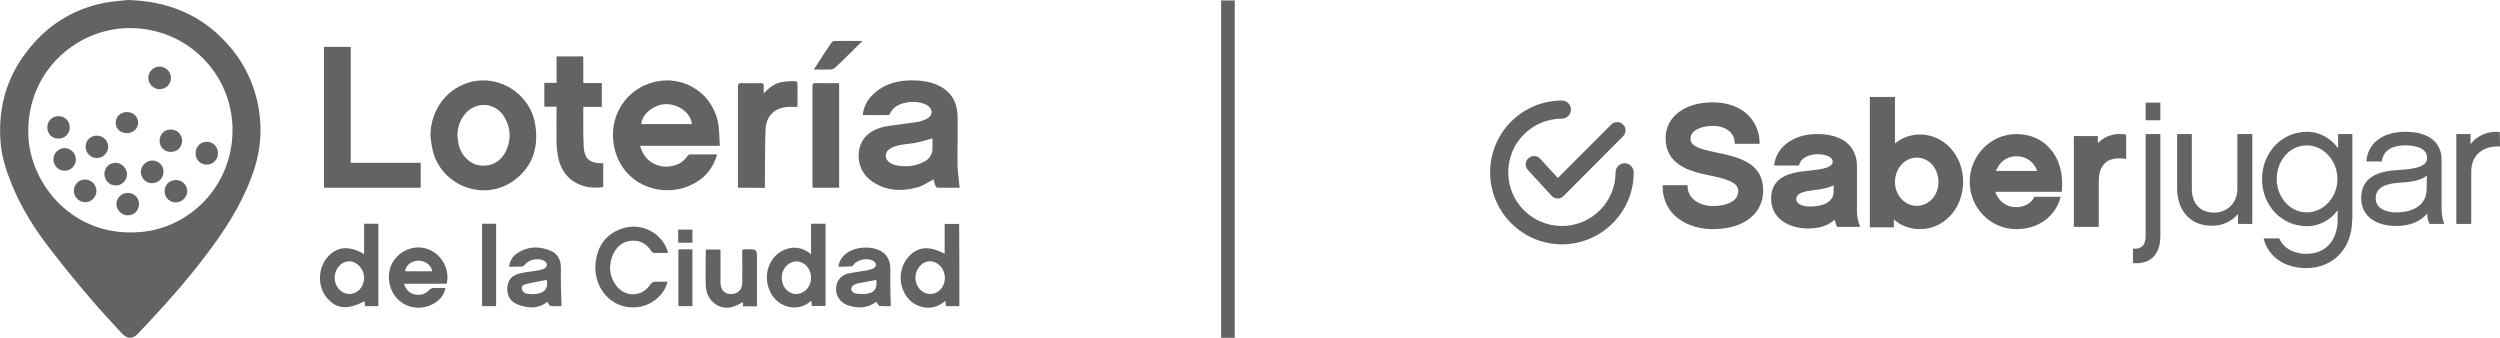 <?xml version="1.0" encoding="utf-8"?>
<!-- Generator: Adobe Illustrator 23.0.5, SVG Export Plug-In . SVG Version: 6.00 Build 0)  -->
<svg version="1.1" id="Capa_1" xmlns="http://www.w3.org/2000/svg" xmlns:xlink="http://www.w3.org/1999/xlink" x="0px" y="0px"
	 viewBox="0 0 1104.1 149.2" style="enable-background:new 0 0 1104.1 149.2;" xml:space="preserve">
<style type="text/css">
	.st0{fill:#636363;}
	.st1{fill:none;stroke:#636363;stroke-width:6;stroke-miterlimit:10;}
</style>
<g>
	<path class="st0" d="M475-522.3c-5.1,4.6-10.2,9.1-14.4,14.7c-2.3,3-5.3,5.5-8.1,8.2c-150.4,0-300.8,0-451.4,0c0-15.5,0-31,0-46.4
		c5-0.9,412.4-1.3,450.4-0.4c6.1,6.1,12.3,12.2,18.4,18.4c1.5,1.5,3.1,2.8,5,3.5C475-523.6,475-523,475-522.3z M83.7-511.3
		c1.4-4.9,2.6-9.4,4.1-14.9c0.6,7.5,1.1,14.1,1.6,20.8c1.8,0,3.7,0,5.7,0c0-3,0.1-5.9,0-8.7c-0.2-2.7-1-5.4-0.9-8.1
		c0.3-6-0.8-12-1.4-17.9c-2.2,0-4.3,0-6.6,0c-1.9,6.6-3.8,13.2-5.7,20.1c-1.9-6.9-3.8-13.5-5.7-20.1c-2.2,0-4.4,0-6.6,0
		c-0.4,2.1-1.1,4.1-1.1,6.1c0.3,8.7-1.8,17.3-1.1,26.1c0.1,0.8-0.5,1.6-0.7,2.5c2.3,0,4.5,0,6.8,0c0-3.4,0-6.5,0-9.7
		c0-4.9,0-4.9,1.7-8.8c1.2,4.3,2.3,8.6,3.5,12.7C79.6-511.3,81.6-511.3,83.7-511.3z M422.2-540.2c0,11.8,0,23.3,0,34.8
		c2,0,3.7,0,5.9,0c0-7.3,0-14.6,0-22.8c3.7,8.2,7,15.5,10.2,22.6c2.3,0,4.5,0,6.6,0c0-11.7,0-23.1,0-34.7c-2,0-3.7,0-5.9,0
		c0,7,0,13.9,0,22c-3.7-8.1-6.8-15-9.9-22C426.6-540.2,424.5-540.2,422.2-540.2z M160-540.3c0,11.6,0,23.1,0,34.8c2.1,0,4,0,6,0
		c0-3.9,0-7.5,0-11.2c0-3.5-0.1-7,0.2-11.6c3.8,8.3,7,15.6,10.3,22.8c2.2,0,4.3,0,6.4,0c0-11.6,0-23.1,0-34.6c-2,0-3.9,0-5.9,0
		c0,6.9,0,13.5,0,20.2c0,0.1-0.1,0.3-0.3,0.4c-0.1,0.1-0.2,0.1-0.3,0.1c-3.2-7-6.4-14-9.5-20.9C164.5-540.3,162.5-540.3,160-540.3z
		 M417-521.9c-0.1-3.5,0.2-6.4-1-9.2c-2-4.6-4.2-8.9-10.1-9.2c-2.2-1.9-4.4-0.4-6.7,0c-3,0.5-5.7,2-7,4.5c-1.8,3.2-3.7,6.6-3.3,10.6
		c0.2,2,0.1,4,0,6c-0.1,3.8,1.7,7,3.6,10c1.6,2.4,4.1,3.6,7.1,4.4c5.5,1.5,11.6-0.5,14.3-5.4C416.1-514.1,417.6-518.1,417-521.9z
		 M117.1-524c3.8-2.8,2.8-7,2.8-11.1c-2-1.8-4.1-3.6-5.8-5.1c-4.6,0-8.8,0-12.9,0c0,11.7,0,23.2,0,34.9c3.5,0,6.8,0,10.2,0
		c5.8,0,9.6-3.9,9.6-9.6c0-1.3,0-2.7,0-4C119.7-520.6,118.5-522.2,117.1-524z M300.9-506.7c3.3-2.9,5.3-6.5,6.5-11.2
		c1.3-5.2,0.1-12.3-2.5-16.9c-1.7-2.9-4.9-4.6-8.1-5.5c-2-0.5-4.3-0.1-6.5-0.1c-2.1,0-4.2,0-6.1,0c0,11.9,0,23.4,0,35
		C289.7-505.7,295.1-504.4,300.9-506.7z M255.1-505.3c4.7,0,9.1,0,13.2,0c1.8-1,3.6-1.7,5-2.9c4-3.2,4.9-7.9,5.7-12.6
		c0.6-3.5-1.4-6.6-1.2-8.5c-1.3-6.4-4.9-9-9.6-10.9c-4.1,0-8.6,0-13.1,0C255.1-528.6,255.1-517.1,255.1-505.3z M24.7-535.4
		c2.3,0.9,4.6,1.9,7,2.9c0.8-1.6,1.6-3.3,2.4-4.9c-1.6-3.3-5.3-2.4-7.9-3.7c-1.4-0.7-3.3,0.2-5.1,0.7c-4,1.3-7.7,2.8-9.5,7
		c-1.8,4.3-3.4,8.7-2.6,13.4c0.8,4.9,2.3,9.6,6.5,12.8c1.6,1.2,3.5,2,5.1,3c3,0,6,0.5,8-2.2c2.1,1.6,4.2,1.3,6.1,1.1
		c0-6.5,0-12.6,0-18.7c-3,0-5.9,0-8.7,0c0,2,0,3.8,0,5.8c1.3,0,2.4,0,3.7,0c0,1.6,0,3.1,0,5c-1.5,1-3.4,2.2-5.2,3.4
		c-2.2-1.1-4.2-2.1-5.9-3c-1-1.9-1.8-3.5-2.7-5.3c0-2.2,0.2-4.5,0-6.9c-0.3-2.8,1.3-4.9,2.5-7c0.9-1.6,2.9-2.3,5-2.3
		C23.8-534.4,24.1-535,24.7-535.4z M213.2-537.7c-1.8-1.9-4.1-2-6.1-2.9c-2.9-1.2-5.2-0.6-7.7,0.2c-2.7,0.9-5.2,2.2-7.2,4.3
		c-1.7,1.7-2,3.9-2.7,5.9c-2.5,6.5-1.5,12.7,1.7,18.7c1.9,3.6,5.2,5.8,8.8,6.9c2.6,0.8,5.8,0.5,8-2.1c2,1.6,4,1.4,6.3,1.1
		c0-6.1,0-12.1,0-18c0-0.1-0.1-0.3-0.2-0.4c-0.1-0.1-0.2-0.2-0.2-0.1c-3,0-5.8,0-8.6,0c0,2,0,3.8,0,5.9c1.3,0,2.6,0,3.8,0
		c0,1.7,0,3,0,4.8c-1.6,1.1-3.4,2.3-4.7,3.2c-0.9,0-1.1,0-1.3,0c-0.4-0.2-0.8-0.5-1.2-0.6c-5.3-1.8-7-5.8-6.8-11c0.1-2,0-4,0-5.4
		c1.1-2.1,2-3.8,2.9-5.6c2.2-0.8,4.3-1.6,6.3-2.3c2.3,0.9,4.5,1.8,6.6,2.7C211.4-534.1,212.2-535.7,213.2-537.7z M63-505.6
		c-3.1-11.8-6.2-23.3-9.3-34.7c-2.4,0-4.3,0-6.8,0c-2.1,5.5-3.2,11.5-4.6,17.3c-1.5,5.8-3.8,11.4-4.3,17.5c2.2,0,4,0,5.9,0
		c1.4-2.7,1.8-5.7,2.3-8.7c2.4,0,4.9,0,7.7,0c1.5,2.6,1.7,5.8,2.4,8.9c1.9,0,3.7,0,5.5,0C62.1-505.3,62.4-505.5,63-505.6z
		 M235-540.2c-3,11.6-6.1,23.1-9.2,34.8c2.2,0,3.9,0,6,0c1.9-2.5,1.5-5.8,2.5-8.7c2.5,0,4.9,0,7.3,0c2.2,2.6,2.2,5.9,2.5,8.7
		c2.5,0,4.6,0,6.8,0c-3.1-11.7-6.1-23.2-9.2-34.7C239.6-540.2,237.7-540.2,235-540.2z M344.7-540.3c-0.2,0-1.3,0.3-1.8-0.1
		c-2.7-2-5.2-0.7-7.7,0.1c-3.8,1.3-7.2,3.3-8.9,7.2c-2.7,6-3.2,12.4-0.9,18.5c3.8,10.2,15,13.6,23.5,6.9c-0.7-1.9-1.4-3.7-2.2-5.7
		c-4.1,3.4-8.3,4.1-12.6,0.3c-0.6-1.2-1.3-2.6-2-3.9c-1.5-2.7-0.8-5.7-1-8.6c-0.2-2.6,1.5-4.4,2.5-6.5c0.7-1.5,2.7-2,4.5-2.3
		c0.7-0.1,1.4-0.7,2.1-1c1.9,0.9,3.8,1.8,5.7,2.7c0.7-1.5,1.5-3.2,2.5-5.2C347.3-538.4,346.4-539.1,344.7-540.3z M365.2-505.4
		c0-9.9,0-19.3,0-28.9c2.6,0,5.1,0,7.4,0c1.7-2.3,1.7-2.3,1-5.8c-7.8,0-15.6,0-23.5,0c0,1.6,0,3.1,0,4.6c2.6,2.6,6.1,0.3,9,1.7
		c0,9.4,0,18.9,0,28.4C361.1-505.4,362.9-505.4,365.2-505.4z M126.1-505.5c6.2,0,12,0,17.8,0c0-1.6,0-3.1,0-4.9c-1-0.3-2-0.8-3-0.8
		c-2.6-0.1-5.2,0-7.9,0c0-9.9,0-19.3,0-28.8c-2.4,0-4.6,0-6.8,0C126.1-528.5,126.1-517.1,126.1-505.5z M383.8-505.4
		c0-11.9,0-23.3,0-35c-2.4,0.2-4.7-0.2-6.7,0.3c0,11.8,0,23.2,0,34.7C379.4-505.4,381.5-505.4,383.8-505.4z M148.2-540.2
		c0,11.9,0,23.3,0,34.6c2.1,0,4,0,5.7,0c0-11.7,0-23.1,0-34.6C151.9-540.2,150.1-540.2,148.2-540.2z M318.8-505.4
		c0-11.9,0-23.3,0-34.6c-2.1,0-4,0-5.7,0c0,11.7,0,23.1,0,34.6C315.1-505.4,316.9-505.4,318.8-505.4z"/>
	<path class="st0" d="M0-599.3c92.8,0,185.6,0,278.2,0c7.6,7.6,15.1,15.1,22.6,22.6c-7.2,7.7-14.6,15.5-22,23.4
		c-93,0-185.9,0-278.8,0C0-568.6,0-584,0-599.3z M225.8-594.3c-4.1,2.1-7,5-8.7,8.6c-1.7,3.6-1.6,13.7,0,17.5
		c1.2,2.9,2.7,5.8,5.4,7.7c1.2,0.8,2.8,1.3,4.8,2.1c1.6,0,3.9,0,6.1,0c1.2-0.7,2.2-1.6,3.4-1.9c2-0.6,3.4-2.2,4.3-3.8
		c1.8-3.4,3.5-7,3.1-11.2c-0.2-1.8,0.1-3.7-0.1-5.5c-0.3-3.3-1.2-6.5-3.7-8.9c-1.9-1.7-3.8-3.3-5.5-4.8
		C231.4-594.3,228.6-594.3,225.8-594.3z M249.2-594.4c0,12,0,23.5,0,35.2c2.4-0.3,4.7,0.2,7-0.4c0-4.4,0-8.5,0-12.6c1,0,1.8,0,2.5,0
		c1.9,4.3,3.8,8.6,5.7,13c2.2-0.4,4.5,0.3,6.8-0.4c-2.2-4.7-4.3-9.2-6.3-13.6c6.6-7,6.3-14.9,0.1-19.6
		C259.4-595.2,254.3-594,249.2-594.4z M51.8-594.2c0,5.2,0,10,0,14.8c-3.3,0-6.4,0-9.7,0c0-4.5,0-9,0-13.3c-0.6-0.6-1.1-1.1-1.5-1.5
		c-1.9,0-3.7,0-5.7,0c0,11.5,0,22.8,0,34.1c0,0.2,0.1,0.3,0.1,0.4c0.1,0.1,0.2,0.3,0.1,0.2c2.3,0,4.5,0,6.7,0c0-4.6,0-9.1,0-13.6
		c3.4,0,6.6,0,10,0c0,4.7,0,9.1,0,13.6c2.1,0,4,0,5.8,0c0-11.7,0-23.1,0-34.7C55.9-594.2,54.1-594.2,51.8-594.2z M87.2-594.3
		c0,12,0,23.4,0,34.9c2,0,3.7,0,5.7,0c0-3.9,0-7.7,0-11.3c0.6-0.6,1.1-1.1,1.6-1.6c0.6,0,1.3,0,2.1,0c2.2,4.1,3,9,5.7,13
		c2.2,0,4.2,0,6.2,0c0.1,0,0.3-0.2,0.2-0.1c-1.2-5.4-5.1-9.8-5.9-15.5c5.4-3.2,4.1-8.3,4.2-12.9c-2.5-4.8-6.5-6.7-11.7-6.5
		C92.6-594.2,90-594.3,87.2-594.3z M135-559.4c-1.5-6-2.8-11.9-4.3-17.7c-1.5-5.8-3.3-11.5-4.9-17.2c-2.3,0-4.3,0-6.6,0
		c-3,11.5-6.1,23.2-9.2,34.9c2.5,0,4.6,0,7,0c0.2-1.6,0-3.1,0.9-4.7c0.7-1.2-0.2-3.3,1.5-4.1c2.3,0,4.4,0,6.9,0
		c0.9,3,1.8,5.9,2.7,8.7C131.2-559.4,133-559.4,135-559.4z M151.5-594.1c-4.1,0-8.3,0-12.5,0c0,11.5,0,22.8,0,34.1
		c0,0.1,0.1,0.3,0.2,0.4c0.1,0.1,0.2,0.2,0.2,0.1c2,0,3.8,0,5.7,0c0-4,0-7.8,0-11.7c2.6,0,5.1,0,6.6,0c4-1.5,6-3.9,7.4-6.9
		c0-2,0.1-4,0-6c-0.2-4.2-1.7-7.5-5.9-9.2C152.5-593.5,152-593.9,151.5-594.1z M65.2-594.2c0,11.9,0,23.3,0,34.8
		c5.6,0,11.1,0,16.6,0c0-1.7,0-3.2,0-5c-3.6,0-7.1,0-10.6,0c0-3.1,0-6,0-9.1c2.7,0,5.1,0,7.4,0c0.5-0.5,0.9-0.9,1.3-1.3
		c0-1.4,0-2.9,0-4.7c-3,0-5.9,0-8.8,0c0-3.1,0-5.9,0-9c3.7,0,7.3,0,10.7,0c0-2.1,0-3.9,0-5.8C76.2-594.2,70.8-594.2,65.2-594.2z
		 M203.2-559.4c0-4.8,0-9.3,0-13.9c2.6,0,5.1,0,7.6,0c0-2.1,0-4,0-6.1c-2.7,0-5.1,0-7.6,0c0-3.1,0-6,0-9.1c3.4,0,6.5,0,9.5,0
		c0-2.1,0-4,0-5.8c-5.3,0-10.3,0-15.2,0c-0.5,0.5-1,1-1.3,1.3c0,11.2,0,22.3,0,33.5C198.4-559.4,200.5-559.4,203.2-559.4z
		 M23.1-559.4c0-9.8,0-19.3,0-29c2.7,0,5.3,0,7.7,0c0-2.1,0-3.9,0-5.6c-7.7,0-15.3,0-22.7,0c0,2,0,3.8,0,5.9c2.7,0,5.3,0,8,0
		c0,9.8,0,19.2,0,28.7C18.4-559.4,20.5-559.4,23.1-559.4z M175-559.4c0-5.1,0-9.7,0-13.5c3.3-7.5,6.3-14.2,9.5-21.3
		c-2.7,0-4.8,0-7.2,0c-1.5,4.1-3.1,8.4-5,13.5c-1.9-4.9-3.7-9.3-5.3-13.5c-2.5,0-4.6,0-7,0c2.4,5.5,4.6,10.9,7.1,16.1
		c1.2,2.6,2.1,5.2,2,8.2c-0.2,3.5,0,6.9,0,10.5C171.1-559.4,172.9-559.4,175-559.4z"/>
	<path class="st0" d="M0-472.3c1.3-0.5,2.6-1,3.9-1.5c-0.9-0.5-1.7-1.1-2.8-1.8c0.7-1.2,1.3-2.4,2-3.5c0.8-1.2,1.6-2.3,2.4-3.4
		c1.2,0.5,2.2,0.9,3.8,1.5c-0.9-1.8-1.5-2.9-2-3.9c2.4-1.4,4.8-2.9,7.3-4.3c0.6,1.2,1.3,2.5,2.2,4.4c0.1-1.8,0.2-3.1,0.4-4.4
		c2.9,0,5.7,0,8.7,0c0.1,0.8,0.3,1.8,0.5,3.3c0.9-1.3,1.6-2.3,2.1-3.1c2.2,1.3,4.4,2.7,6.8,4.1c-0.5,1.1-0.9,2.1-1.7,3.8
		c1.6-0.5,2.6-0.8,3.9-1.3c1.8,1.8,3,4.3,4.6,6.8c-0.9,0.6-1.9,1.1-3.1,1.9c1,0.2,1.8,0.3,2.9,0.5c0,2.8,0,5.7,0,8.6
		c-1,0.2-1.9,0.3-3.2,0.6c1.3,0.9,2.2,1.5,3.3,2.2c-1.3,2.3-2.7,4.8-4.2,7.3c-1.1-0.6-2.3-1.1-4.1-2.1c0.7,1.5,1,2.3,1.5,3.3
		c-1,2.9-4.3,3.3-6.7,5c-0.6-0.9-1.3-1.9-1.9-2.9c-0.5,1.3-1,2.6-1.4,3.9c-2.7,0-5.3,0-8,0c0-1.3,0-2.6,0-4.9
		c-1.2,1.8-1.9,2.8-2.5,3.8c-2.4-1.4-5-2.9-7.4-4.3c0.7-1,1.4-2,2.8-3.9c-2.3,1-3.5,1.5-4.9,2.2c-1.4-2.6-2.6-5.1-3.9-7.4
		c0.9-0.6,1.9-1.3,3.7-2.5c-2.3,0-3.6,0-4.9,0C0-467,0-469.6,0-472.3z M33-468.8c1.4-1.4,2.7-2.7,4-4c-1.7-0.6-3.4-1.3-5.2-1.9
		c0.4-2,0.8-3.8,1.3-6.3c-2.2,1.6-4,2.2-5.6,1.6c-0.7-1.8-1.2-3.3-1.8-5c-1.5,1.5-2.8,2.8-4.6,4.6c-1.3-1.3-2.7-2.7-4-4
		c-0.4,1.3-1,2.9-1.6,4.8c-1.7-0.4-3.3-0.8-5.5-1.3c0.4,2.1,0.7,3.9,1.1,5.8c-1.9,0.7-3.5,1.2-5.1,1.8c1.3,1.3,2.6,2.6,4.3,4.3
		c-1.5,1.2-3,2.4-4.8,3.8c2.1,0.7,3.8,1.3,5.6,1.9c-0.4,1.7-0.7,3.5-1.2,5.6c2.1-0.5,3.9-0.9,5.5-1.2c0.6,1.9,1.2,3.5,1.9,5.6
		c1.6-1.6,3-3,4.4-4.4c1.2,1.2,2.4,2.6,3.8,4c0.7-1.8,1.3-3.5,1.9-5c2-0.9,3.5,2.4,5.6,0.3c-0.5-1.7-2.1-3.4-1-4.8
		c2-0.8,3.4-1.4,5-2C35.6-466.2,34.4-467.4,33-468.8z"/>
	<path class="st0" d="M285.9-486.2c4.6,0,8.7,0,12.8,0c1.8,6,3.7,11.9,5.7,18.5c2-6.6,3.9-12.5,5.7-18.5c4,0,7.8,0,11.7,0
		c0.4,2.3,1,4.6,1.2,7c0.2,2.5-0.4,5.1,0.1,7.5c1.2,4.9,0.8,9.7,0.9,14.6c0,0.7,0.5,1.4,0.7,2.2c0.4,1.6,0.6,3.2-1.2,4.6
		c-2.6,0-5.3,0-8.3,0c-0.3-0.4-0.8-0.8-1.3-1.3c-0.4-5.1,0.8-10.4-1.5-15.7c-1.2,4.1-2.4,8-3.6,12c-2.9,0-5.7,0-8.7,0
		c-2.7-3.8-2.6-8.7-5-13.7c-0.1,2-0.2,3.1-0.2,4.1c-0.1,4.9,0.4,9.8-1.3,14.6c-3,0-6.1,0-9.7,0c0.4-3.6-1-7.3,1-10.8
		c0.1-0.3,0-0.7,0-1C284.3-470.2,286.8-477.9,285.9-486.2z"/>
	<path class="st0" d="M259.8-486.2c4,0,7.4,0,11,0c0,11.5,0,23,0,34.6c-0.3,0.3-0.8,0.8-1.3,1.3c-3,0-5.9,0-9.1,0
		c-3.6-6.2-7.3-12.4-11-18.8c0.1,0-0.1,0-0.2,0c-0.1,0.1-0.3,0.2-0.3,0.4c0,6,0,12,0,18.2c-3.3,0-6.5,0-9.9,0c0-11.8,0-23.6,0-35.6
		c3.4,0,6.8,0,10.8,0c3.1,5.3,6.4,11,9.9,16.9C259.8-474.9,259.8-480.3,259.8-486.2z"/>
	<path class="st0" d="M90.1-462.7c-0.6-2.1,0.8-4.4-1.1-6.2c1.9-1.6,0.5-3.8,0.7-5.8c1.5-2.2,3-4.4,4.6-6.5c3.9-5.1,13.9-7.9,21.4-5
		c5,1.9,8.2,3.9,10.1,8.6c1.6,3.9,3.7,8.2,1.2,12.7c0.1,4.4-2.2,7.7-5.3,10.2c-3,2.5-6.6,4.2-10.7,4.3c-2.5,0.1-5,0-7.5,0
		c-0.7-1.7-2.4-0.6-3.5-1.3c-3.9-2.4-7.1-5.4-9.1-9.6c-0.2-0.4-0.4-0.8-0.7-1.2C90.3-462.6,90.1-462.7,90.1-462.7z M116-472.7
		c-2.5-3-5.3-5.4-8.5-4.7c-6.4,2.3-7,6.7-6.3,12.1c1.2,1.5,2.8,3.3,4.1,5c2.3,0,4.3,0,6.3,0c2.5-0.6,2.7-3.3,4.5-4.5
		C116-467.5,116-470.2,116-472.7z"/>
	<path class="st0" d="M198-475.1c1.4-1.9,2.8-4,4.3-6c4.1-5.3,14-7.8,21.4-5c6.2,2.3,10.5,6.9,12.2,13.2c2.3,8.6-3.6,18.9-12.3,21.6
		c-4.9,1.6-9.9,1.7-14.6-0.1c-5.3-2.1-8.8-6.5-10.9-11.6c-0.8-2-0.1-4.6-0.1-6.9C198-471.5,198-473.2,198-475.1z M218.8-477.2
		c-4.8-0.6-7.9,1.2-9.8,5.6c-0.8,4.4,0.3,8.4,4.7,11.3c3.7-0.1,8.3,1.1,10.1-5.1c0-2.1,0-4.9,0-7.8
		C222.2-474.6,220.4-476,218.8-477.2z"/>
	<path class="st0" d="M384.7-450.3c-4.7,0.7-8.8-1.8-12.6-4.6c-1.7-1.3-3.1-3.3-4-5.3c-1.1-2.4-1.5-5-2.1-7.6
		c-0.4-2.2,1.8-9.7,3.5-11.5c2.1-2.3,4-4.9,7-6c2.9-1.1,5.9-2.3,9.1-2.1c8.2,0.5,14.4,4.1,17.8,11.9c3.2,7.2,0.3,16-4,20
		c-3.5,3.2-7.7,5.5-12.8,5.1C386.2-450.3,385.7-450.3,384.7-450.3z M393-464.8c0-2.3,0-4.7,0-6.5c-1.9-4.6-5-6.6-9.5-5.8
		c-2.9,0.8-4.3,3.1-5.4,5.4c0,2.1,0,4.1,0,6.3c1.4,1.7,2.8,3.5,4,5c2.4,0,4.5,0,6.5,0C390.2-462,391.6-463.4,393-464.8z"/>
	<path class="st0" d="M327-469.2c-0.4-8.1,3.6-13.3,10.7-16.4c5-2.1,10-2.4,15.2-0.4c8.7,3.3,13.9,11.8,12,20.7
		c-1,4.3-2.9,8.5-6.7,11.1c-3.4,2.3-7.1,3.8-11.4,3.9c-3.8,0-7.3-0.4-10.5-2.4c-5.8-3.4-9.4-8.1-9.2-15.1
		C327-468.2,327-468.7,327-469.2z M348.3-460.5c3.7-0.9,4.4-3.5,5-6.5c0.5-2.6,0.8-2.6-1.5-8c-1.5-0.8-2.9-1.5-4.6-2.4
		c-2-0.2-4.7-0.4-6.3,1.7c-1.5,1.9-3.1,4.1-2.8,6.8C338.6-462,342.2-459.5,348.3-460.5z"/>
	<path class="st0" d="M64-472.8c0,2.7,0,5.4,0,8c1.4,1.4,2.9,2.9,4.4,4.4c2.7,0,5.5,0,8.4,0c0.5-0.8,0.9-1.5,1.7-2.8
		c-1.8,0-3,0-4.4,0c0-2.8,0-5.3,0-7.9c4.1,0,8.2,0,12.6,0c0.3,0.3,0.7,0.8,1.2,1.3c0.5,16.5,0.4,16.9-1.3,19.4c-2.4,0-4.8,0-7.3,0
		c-0.1-0.3-0.3-0.6-0.4-0.9s-0.2-0.6-0.5-1.1c-3.2,1.3-6.4,2.2-10,2.2c-7.8-0.1-14.1-7-15.7-13.6c-1.2-5-0.6-9.3,1.8-13.6
		c2.7-4.8,6.5-7.9,12.1-9.1c2.8-0.6,5.5-1.3,8.1-0.7c2.6,0.6,5.6,0.7,7.8,2.8c1,1,2.3,1.6,3.1,2.1c-1.6,2.8-3,5.4-4.4,8
		C74.1-478.7,68.4-478.7,64-472.8z"/>
	<path class="st0" d="M408.2-486.3c6,0,11.8-0.3,17.6,0.1c5.5,0.3,9.4,3.4,12.3,8c0.7,1,1.2,2.2,2,3.8c0,1.7-0.2,4,0,6.3
		c0.4,3.5-0.8,6.5-2.3,9.6c-2,4.3-5.9,6.2-10,7c-3.1,0.6-6.2,1.6-9.5,1.3c-3.3-0.4-6.6-0.1-10.1-0.1
		C408.2-462.2,408.2-474,408.2-486.3z M419.2-477.2c0,5.9,0,11.3,0,16.7c4.6,0.2,4.6,0.2,7.3-1.1c2.6-3.4,3-6.8,2.4-10.8
		c-1.3-1.5-2.8-3.3-4.1-4.8C422.6-477.2,421-477.2,419.2-477.2z"/>
	<path class="st0" d="M164.1-450.3c0-12.1,0-23.9,0-36c6.2,0,12.3-0.3,18.3,0.1c2.3,0.1,5,0.9,6.8,2.7c2.3,2.2,4.9,4.2,5.8,7.6
		c1.4,5.5,1.6,9.4-0.1,14.6c-1.2,3.6-3.9,6.1-7.2,8c-1.1,0.6-2.2,1.2-3.4,2c-3.2-0.4-6.3,1.5-9.8,1.1
		C171.2-450.6,167.8-450.3,164.1-450.3z M175.2-477.2c0,5.9,0,11.3,0,16.8c2.9,0.3,5.5,0.5,6.9-0.6c3.5-4.6,3.6-8.7,1.8-12.3
		c-1.4-1.6-2.5-2.8-3.4-3.9C178.6-477.2,177-477.2,175.2-477.2z"/>
	<path class="st0" d="M161.6-451.4c-0.2,0.1-0.6,0.6-1.1,1.1c-3.3,0-6.6,0-10.5,0c-1.6-3.4-3.2-7.1-4.9-10.8c-1.1,0-2,0-3.1,0
		c0,3.2,0,6.3,0,9.3c-0.5,0.5-0.9,0.9-1.4,1.4c-2.9,0-6.1,0-9.4,0c0-11.7,0-23.6,0-35.8c6.3,0,12.8-0.5,19.2,0.2
		c4.1,0.4,7.2,3.3,8.6,7.4c1.9,5.6,0.9,9-4.2,14.2C157-460.3,159.3-455.9,161.6-451.4z M142.3-477.3c0,2.3,0,4.7,0,7.4
		c2.1-0.6,3.9-1,5.7-1.5c0-1.7,0-3.1,0-4.3c-0.6-0.6-1-1.1-1.4-1.6C145.1-477.3,143.8-477.3,142.3-477.3z"/>
	<path class="st0" d="M454.8-474.7c1.9-4.2,3.6-7.9,5.2-11.5c4,0,7.8,0,12,0c-4,7.3-7.9,14.4-12.2,22.2c0,3.9,0,8.7,0,13.5
		c-3.3,0-6.4,0-10,0c-0.3-0.9-0.8-2-0.9-3c-0.1-4.1,0-8.3,0-12.1c-3.8-7-7.5-13.6-11.4-20.7c2.3-0.1,4.3-0.1,6.2-0.1c2,0,4,0,5.9,0
		C451.3-482.6,452.8-479.1,454.8-474.7z"/>
	<path class="st0" d="M409.7-515.8c-0.9,1.3-1.8,2.6-2.7,4c-1.2,0.4-2.5,0.8-4.2,1.4c-1.3-0.6-3-1.4-4.8-2.3c-1-2.5-2.1-5.2-3-8
		c-1-3.1,1.7-5.9,0.8-8.9c1.8-1.4,2.2-4,4.6-4.9c2.3,0.3,4.7,0.7,6.8,1c0.9,1.4,1.5,2.5,2.5,4.1c0.3,1.9,1.1,4.3,1.1,6.8
		C410.9-520.4,410.2-518.1,409.7-515.8z"/>
	<path class="st0" d="M107.1-511.5c0-3,0-5.8,0-8.7c1.9,0,3.7,0,5.8,0c0.7,1.3,1.5,2.8,2.3,4.4c-0.8,1.5-1.5,2.8-2.3,4.3
		C111.1-511.5,109.3-511.5,107.1-511.5z"/>
	<path class="st0" d="M111.9-526.4c-1.8,0-3.2,0-4.8,0c0-2.6,0-5,0-7.7c1.4,0,2.9,0,4.7,0c0.6,1,1.4,2.4,2.3,3.8
		C113.4-529.1,112.8-527.9,111.9-526.4z"/>
	<path class="st0" d="M299.9-530.7c1.6,5.2,1.6,10.5-0.1,16c-1,1.1-2.2,2.3-3.3,3.4c-2,0-4,0-6.3,0c0-7.5,0-15.1,0-22.8
		c2,0,4.1,0,6.4,0C297.6-533.1,298.7-531.9,299.9-530.7z"/>
	<path class="st0" d="M270.8-514.7c-1,1-2.1,2.2-3.2,3.4c-2,0-4,0-6.3,0c0-7.5,0-15.1,0-22.8c2,0,4.1,0,6.8,0c1.2,1.9,2.6,4.1,4,6.3
		C271.9-523.4,272.6-519,270.8-514.7z"/>
	<path class="st0" d="M53.3-519.4c-2.4,0-4.2,0-6,0c1.1-4.4,2.1-8.6,3.2-13.1C51.4-528.1,52.3-524,53.3-519.4z"/>
	<path class="st0" d="M238.6-532.7c1,4.8,1.8,8.9,2.6,13.2c-1.8,0-3.3,0-4.8,0c-0.1-0.1-0.4-0.4-0.4-0.7c0.3-2.5,0.1-5.4,1.2-7.5
		C238-529.2,237.5-530.8,238.6-532.7z"/>
	<path class="st0" d="M236.6-569.4c-0.3,0.5-0.7,1.6-1.5,2.4c-3.3,3.8-8.5,3.8-10.8-0.6c-1.8-3.5-3.3-7.4-1.9-11.7
		c0.8-2.5,1.3-5.1,3.2-8c1.7-0.3,4.1-0.8,5.8-1.2c4.8,2.4,5.2,6.6,6.4,10.3c0.4,1.1-0.1,2.5-0.3,3.8
		C237.4-572.9,237-571.4,236.6-569.4z"/>
	<path class="st0" d="M256.1-577.3c0-3.8,0-7.2,0-10.8c2.7-0.8,4.7,0.4,6.7,2c0,1.7,0,3.5,0,5.5c-1,1-2.2,2.1-3.4,3.3
		C258.5-577.3,257.5-577.3,256.1-577.3z"/>
	<path class="st0" d="M97.5-577.3c-1,0-2,0-3,0c-0.5-0.5-0.9-0.9-1.4-1.4c0-3.1,0-6.2,0-9.9c2.3,0.4,4.4,0.7,6.3,1
		C102-583.1,101.4-581,97.5-577.3z"/>
	<path class="st0" d="M124.8-573.3c-1.6,0-3,0-4.4,0c-0.1-0.4-0.4-0.9-0.3-1.3c0.3-2,0.1-4.4,1.1-6c1-1.6,0.4-3.2,1.4-5.2
		C123.4-581.2,125.7-577.6,124.8-573.3z"/>
	<path class="st0" d="M145-588.2c1.6,0,2.9,0,4.5,0c0.9,1,2,2.3,3.6,4.2c0.4,1.5-0.3,3.7-1.6,5.8c-3.1,1.8-3.1,1.8-6.4,1.8
		c0-1.9,0-3.9,0-5.8C145-584.1,145-585.9,145-588.2z"/>
	<path class="st0" d="M16.5-460.3c-1-1-2.1-2.1-3.4-3.4c-0.4-2.2-0.9-4.6-1.2-6.4c1.1-2.2,1.9-3.7,2.8-5.5c2.9-0.9,5.3-4.5,9.2-1.7
		c4.4-0.1,5.5,3.5,7.2,7c0.3,3.3-0.8,6.7-3.9,9C24-459.1,20.5-458.4,16.5-460.3z"/>
</g>
<g>
	<g>
		<path class="st0" d="M56.6,0c17.5,0.5,31.8,6.4,43.2,18.7c7.9,8.5,12.8,18.6,14.6,30.1c1.6,10.2,0.3,20-3.4,29.6
			c-4.8,12.8-12.2,24.1-20.5,34.9c-7.8,10.3-16.3,19.9-25.1,29.3c-1.5,1.6-3,3.2-4.5,4.8c-2.4,2.4-4.7,2.4-7-0.1
			c-4.5-4.9-9-9.6-13.3-14.7c-6-7-11.9-14.1-17.5-21.4C15.8,102,9.5,92.1,5.1,81.2C2.6,75,0.6,68.8,0.2,62.1
			c-1-14.8,2.8-28.1,12-39.8C19.6,12.8,29,6.1,40.6,2.6c2.7-0.8,5.5-1.4,8.3-1.8C51.8,0.4,54.6,0.2,56.6,0z M102.7,57.7
			c0.1-25-20-45.4-45.6-45.3c-23.9,0.1-46.4,20.2-44.5,48.8c1.4,20.4,19.6,43.6,49,41.3C83.1,101,102.5,82.8,102.7,57.7z"/>
		<path class="st0" d="M317.9,64.4c-11.9,0-23.4,0-35.2,0c1.1,4,3.3,6.8,7,8.3c5,2.1,11.3,0.4,13.9-3.8c0.2-0.3,0.7-0.7,1.1-0.7
			c3.9,0,7.9,0,12,0c-1.3,4.5-3.6,8.2-7.2,10.9c-13.5,10.2-35,4.2-38.4-15c-2.3-13,5.5-24.9,17.9-27.9c13.6-3.3,26.7,5.7,28.4,19.7
			C317.7,58.7,317.7,61.5,317.9,64.4z M305.6,54.8c-0.6-5-5.9-8.9-11.6-8.8c-5.2,0.1-10.5,4.4-10.8,8.8
			C290.6,54.8,298,54.8,305.6,54.8z"/>
		<path class="st0" d="M381,50.8c0.5-4.1,2.4-7.3,5.3-9.8c4.8-4.2,10.7-5.6,16.9-5.5c3.6,0,7.1,0.5,10.5,1.9c6,2.6,9,7.2,9.2,13.7
			c0.1,4.5,0,9,0,13.5c0,3-0.1,6.1,0,9.1c0.2,3,0.6,6,0.9,9.2c-3.2,0-6.5,0-9.8,0c-0.3,0-0.8-0.5-0.9-0.9c-0.4-1-0.6-2-0.8-2.8
			c-2.3,1.2-4.5,2.8-7,3.5c-7.5,2.1-14.8,1.6-21.1-3.3c-6.2-4.9-6.7-14.8-1.2-19.8c2.9-2.6,6.5-3.6,10.2-4.1c4-0.6,8.2-1,12.2-1.7
			c1.4-0.2,2.9-0.8,4.2-1.5c2.4-1.4,2.4-4,0.2-5.6c-3.9-2.8-14.2-2.4-16.7,3.4c-0.1,0.3-0.5,0.7-0.7,0.7
			C388.6,50.9,384.9,50.8,381,50.8z M411.8,61.1c-2.4,0.7-4.7,1.4-7.1,1.9c-2.4,0.5-5,0.6-7.4,1.1c-1.5,0.3-3.1,0.8-4.4,1.7
			c-2.3,1.5-2.3,4.4,0,6c0.6,0.4,1.3,0.8,2,1c4.5,1.1,8.9,0.8,13.1-1.3c2.2-1.1,3.6-2.9,3.8-5.4C411.9,64.4,411.8,62.7,411.8,61.1z"
			/>
		<path class="st0" d="M190.1,59.8c0.1-11.4,7.3-20.9,17.8-23.6c13-3.3,26.4,5.5,28.5,18.9c1.6,10.3-1.3,19-10,25
			c-13.7,9.4-32.9,1.1-35.6-15.2C190.4,63.2,190.3,61.5,190.1,59.8z M202,59.9c0.2,1.3,0.3,2.5,0.5,3.8c1.1,5,5.2,9,9.7,9.4
			c5.1,0.5,9.4-2,11.5-6.9c2.1-5,1.8-9.9-1-14.6c-4.1-6.7-13-7-17.7-0.8C202.9,53.6,202.1,56.6,202,59.9z"/>
		<path class="st0" d="M143.1,82.9c0-20.8,0-41.4,0-62.2c4,0,7.8,0,11.8,0c0,17,0,34,0,51.2c10.4,0,20.6,0,30.9,0c0,3.8,0,7.3,0,11
			C171.6,82.9,157.4,82.9,143.1,82.9z"/>
		<path class="st0" d="M257.6,36.7c2.8,0,5.5,0,8.2,0c0,3.5,0,6.9,0,10.5c-2.7,0-5.4,0-8.1,0c-0.1,0.5-0.2,0.9-0.1,1.2
			c0,5.5-0.1,11.1,0.2,16.6c0.3,5,2.6,7,7.6,7.1c0.3,0,0.6,0,1,0c0,3.5,0,7,0,10.5c-8,1.3-17.1-1.9-19.7-12.2
			c-0.5-2.2-0.8-4.5-0.9-6.8c-0.1-5.4,0-10.9,0-16.5c-1.8,0-3.6,0-5.4,0c0-3.5,0-6.9,0-10.5c1.7,0,3.5,0,5.4,0c0-4,0-7.8,0-11.7
			c4,0,7.8,0,11.8,0C257.6,28.9,257.6,32.7,257.6,36.7z"/>
		<path class="st0" d="M325.9,82.9c0-0.7,0-1.2,0-1.7c0-14.2,0-28.5,0-42.7c0-1.4,0.3-1.9,1.8-1.8c2.7,0.1,5.4,0.1,8.2,0
			c1.1,0,1.5,0.4,1.4,1.5c-0.1,0.9,0,1.8,0,3c2.4-2.5,4.7-4.3,7.7-4.9c2-0.4,4.1-0.5,6.2-0.5c0.3,0,1,0.6,1,0.9c0.1,3.5,0,7,0,10.5
			c-1.3,0-2.4,0-3.5,0c-6.3,0.1-10.4,3.8-10.6,10c-0.3,7.9-0.2,15.8-0.3,23.7c0,0.7,0,1.4,0,2.1C333.7,82.9,329.9,82.9,325.9,82.9z"
			/>
		<path class="st0" d="M370.6,36.8c0,15.4,0,30.7,0,46.1c-3.8,0-7.7,0-11.7,0c0-0.5-0.1-1-0.1-1.5c0-14.3,0-28.7,0-43
			c0-1.3,0.3-1.8,1.7-1.7c2.8,0.1,5.7,0,8.5,0C369.5,36.7,370,36.7,370.6,36.8z"/>
		<path class="st0" d="M358.2,112.3c0-4.7,0-9.1,0-13.5c2.2,0,4.3,0,6.4,0c0,12.1,0,24.2,0,36.3c-2,0-4,0-6.1,0
			c0-0.7-0.1-1.4-0.1-2.1c-0.2,0-0.4,0-0.5,0.1c-5.7,5.1-15.6,2.9-18.5-6.1c-2.3-7,1.1-14.6,7.6-16.9c3.6-1.3,7-0.8,10.2,1.4
			C357.4,111.7,357.6,111.9,358.2,112.3z M358.2,122.7c0-3.3-2-6.2-4.8-7c-2.7-0.8-5.4,0.4-7,2.9c-1.7,2.6-1.5,6.4,0.4,8.8
			c1.8,2.2,4.4,3,6.8,2.1C356.4,128.5,358.2,125.9,358.2,122.7z"/>
		<path class="st0" d="M167.1,135.2c-2,0-3.9,0-5.9,0c-0.1-0.7-0.1-1.4-0.2-2.2c-7.5,4-12.7,3.5-16.8-1.7c-4-4.9-3.8-12.8,0.3-17.6
			c4.2-4.9,9.6-5.4,16.3-1.5c0-2.4,0-4.6,0-6.8c0-2.2,0-4.3,0-6.6c2.2,0,4.2,0,6.3,0C167.1,110.9,167.1,122.9,167.1,135.2z
			 M160.8,122.8c0-4-3-7.3-6.5-7.4c-3.6,0-6.5,3.3-6.5,7.3c0,3.9,2.9,7.1,6.5,7.1C157.8,129.9,160.8,126.7,160.8,122.8z"/>
		<path class="st0" d="M423.7,135.2c-2,0-3.9,0-6,0c0-0.7-0.1-1.4-0.2-2.3c-2.9,2.4-6,3.5-9.6,2.8c-3.5-0.7-6.3-2.6-8.1-5.7
			c-3.3-5.4-2.5-12.5,1.8-17c4-4.1,8.9-4.5,15.6-0.9c0-4.4,0-8.7,0-13.2c2.2,0,4.3,0,6.4,0C423.7,110.9,423.7,122.9,423.7,135.2z
			 M417.3,122.8c0-4-2.9-7.3-6.5-7.4c-3.6,0-6.5,3.3-6.5,7.3c0,3.9,2.9,7.1,6.5,7.1C414.4,129.9,417.3,126.7,417.3,122.8z"/>
		<path class="st0" d="M295,111.7c-2.2,0-4.1,0-6,0c-0.5,0-1.1-0.3-1.3-0.7c-2.2-3.5-5.4-5.2-9.5-4.6c-4,0.6-6.4,3.2-7.8,6.8
			c-1.7,4.6-1.2,9,1.8,13c4,5.2,11.2,5,14.9-0.4c0.7-1,1.3-1.4,2.6-1.4c1.7,0.1,3.4,0,5.1,0c-1.4,6.1-7.4,10.8-13.8,11.3
			c-11.3,0.9-18.9-8.8-18-19.2c0.7-7.4,4.2-12.9,11.5-15.5c8.4-2.9,17.4,1.5,20.2,9.5C294.9,111,294.9,111.2,295,111.7z"/>
		<path class="st0" d="M197.3,125.3c-6.3,0-12.5,0-18.9,0c0.8,2.5,2.3,4.2,4.7,4.7c2.4,0.5,4.6,0.1,6.4-1.9c0.4-0.5,1.2-0.8,1.8-0.9
			c1.8-0.1,3.6,0,5.4,0c-0.8,5.6-7.6,9.6-14.1,8.5c-7.3-1.2-12-8.3-10.6-16c1.3-7,8.6-11.7,15.6-10.1
			C194.4,111.2,198.9,118.4,197.3,125.3z M190.9,119.8c-0.4-3-3.7-4.9-6.5-4.7c-2.9,0.2-5.3,2.3-5.5,4.7
			C182.8,119.8,186.8,119.8,190.9,119.8z"/>
		<path class="st0" d="M370.3,117.8c0.3-2.5,1.5-4.3,3.2-5.7c3.9-3.2,11.4-3.7,15.7-1.1c2.9,1.7,3.9,4.4,4,7.5c0,2.3,0,4.6,0,6.9
			c0,3.2,0.1,6.5,0.2,9.8c-1.5,0-3.2,0.1-4.9-0.1c-0.6-0.1-1-1.1-1.5-1.8c-3.8,2.8-8.1,3.1-12.6,1.5c-4.1-1.5-6-5.5-4.8-9.5
			c0.8-2.5,2.6-3.9,5-4.5c2.7-0.6,5.6-0.9,8.3-1.4c1-0.2,2-0.5,2.9-0.9c1.4-0.8,1.4-2.3,0-3.2c-2.5-1.6-7-0.8-8.8,1.6
			c-0.2,0.3-0.6,0.7-0.9,0.7C374.2,117.8,372.3,117.8,370.3,117.8z M387,123.6c-2.2,0.4-4.2,0.8-6.2,1.2c-1.2,0.2-2.5,0.4-3.5,0.9
			c-0.7,0.3-1.4,1.3-1.4,2c0,0.6,0.8,1.6,1.5,1.8c1.6,0.3,3.4,0.5,5,0.3C386.3,129.3,387.5,127.5,387,123.6z"/>
		<path class="st0" d="M224.8,117.8c0.4-2.7,1.6-4.7,3.7-6c4.7-3.1,9.7-3.2,14.8-1c2.9,1.3,4.3,3.8,4.4,7c0,2.5,0,5,0,7.5
			c0.1,3.2,0.2,6.5,0.3,9.9c-1.5,0-3.2,0.1-4.9-0.1c-0.5-0.1-0.9-1.1-1.4-1.8c-2.2,1.8-5,2.7-8.1,2.4c-1.9-0.2-3.9-0.7-5.6-1.5
			c-3-1.4-4.3-4.3-3.9-7.7c0.3-3.2,2.4-5,5.3-5.7c2.7-0.7,5.6-0.9,8.3-1.4c1-0.2,2-0.4,2.8-0.9c1.4-0.8,1.3-2.3,0-3.2
			c-2.5-1.6-7.1-0.8-8.8,1.7c-0.2,0.3-0.7,0.7-1.1,0.7C228.7,117.8,226.9,117.8,224.8,117.8z M241.5,123.6c-2,0.4-3.9,0.7-5.7,1.1
			c-1.3,0.3-2.5,0.5-3.7,0.8c-1.1,0.3-2,1.1-1.6,2.2c0.2,0.8,1.1,1.8,1.8,1.9c1.5,0.3,3.2,0.4,4.7,0.2
			C240.8,129.2,242.1,127.3,241.5,123.6z"/>
		<path class="st0" d="M328,133.4c-4.8,3.2-9.1,3.3-12.7,0.4c-2.4-2-3.5-4.7-3.6-7.7c-0.2-5.1,0-10.2,0-15.4c0-0.1,0.1-0.3,0.2-0.5
			c2,0,4.1,0,6.3,0c0,4.1,0,8.1,0,12.1c0,0.9,0,1.8,0,2.7c0.1,3,1.8,4.8,4.6,4.9c2.9,0,5-1.9,5-4.9c0.1-4.2,0-8.3,0-12.5
			c0-2.7-0.3-2.4,2.4-2.4c4.1,0,4.1,0,4.1,4.2c0,6.4,0,12.8,0,19.2c0,0.6,0,1.1,0,1.8c-2.1,0-4.1,0-6.1,0
			C328.1,134.6,328.1,134.1,328,133.4z"/>
		<path class="st0" d="M219.1,135.2c-2.1,0-4.1,0-6.2,0c0-12.1,0-24.2,0-36.4c2,0,4,0,6.2,0C219.1,110.9,219.1,122.9,219.1,135.2z"
			/>
		<path class="st0" d="M305.8,135.2c-2.1,0-4.1,0-6.2,0c0-8.3,0-16.6,0-25.1c2,0,4.1,0,6.2,0C305.8,118.4,305.8,126.7,305.8,135.2z"
			/>
		<path class="st0" d="M359.4,30.7c1.2-1.9,2.3-3.5,3.3-5.1c1.5-2.2,2.9-4.5,4.4-6.6c0.3-0.4,0.8-0.9,1.3-0.9c4-0.1,8.1,0,12.5,0
			c-2.2,2.2-4.2,4.1-6.1,6c-1.9,1.9-3.8,3.8-5.9,5.7c-0.6,0.5-1.4,0.9-2.2,0.9C364.5,30.8,362.2,30.7,359.4,30.7z"/>
		<path class="st0" d="M299.5,107.2c0-2,0-3.8,0-5.8c2.1,0,4.1,0,6.3,0c0,1.9,0,3.8,0,5.8C303.7,107.2,301.7,107.2,299.5,107.2z"/>
		<path class="st0" d="M86.4,67.6c0-2.8,2.2-5,4.9-5c2.8,0,5,2.3,5,5.1c-0.1,2.9-2.3,5.1-5.1,5C88.4,72.7,86.3,70.4,86.4,67.6z"/>
		<path class="st0" d="M46.1,76.9c0-2.8,2.1-5,4.9-5c2.7,0,5.1,2.4,5.1,5.1c0,2.7-2.4,5-5,4.9C48.3,81.9,46.2,79.7,46.1,76.9z"/>
		<path class="st0" d="M32.6,84.1c0.1-2.8,2.5-5,5.2-4.8c2.7,0.1,4.9,2.5,4.8,5.2c-0.1,2.7-2.5,5-5.2,4.8
			C34.7,89.2,32.5,86.7,32.6,84.1z"/>
		<path class="st0" d="M72.2,75.8c0,2.8-2.1,5-4.9,5.1c-2.8,0.1-5-2.1-5.1-4.9c0-2.7,2.2-5,4.9-5.1C70,70.8,72.2,73,72.2,75.8z"/>
		<path class="st0" d="M70.6,39.4c-2.8,0-5.1-2.3-5.1-5c0-2.7,2.2-5,5-5c2.7,0,5,2.3,5,5C75.6,37,73.4,39.3,70.6,39.4z"/>
		<path class="st0" d="M77.6,89.4c-2.8,0-4.9-2.2-4.9-5c0-2.8,2.2-4.9,5-4.9c2.8,0,5,2.2,5,5C82.6,87.2,80.3,89.4,77.6,89.4z"/>
		<path class="st0" d="M56.4,85.2c2.8,0,5,2.1,5,4.9c0,2.8-2.1,5-4.9,5c-2.7,0-5-2.2-5.1-4.9C51.4,87.5,53.6,85.2,56.4,85.2z"/>
		<path class="st0" d="M75.4,67.1c-2.8,0-5-2.2-4.9-5c0-2.8,2.2-5,5-4.9c2.8,0,5,2.3,4.9,5C80.4,65,78.3,67.1,75.4,67.1z"/>
		<path class="st0" d="M33.5,70.4c0,2.8-2.2,5-4.9,5c-2.8,0-5-2.2-5-5c0-2.7,2.2-5,4.9-5C31.3,65.4,33.5,67.7,33.5,70.4z"/>
		<path class="st0" d="M42.7,59.9c2.8,0,5,2.1,5.1,4.8c0,2.7-2.1,5-4.9,5.1c-2.7,0.1-5-2.1-5.1-4.9C37.8,62.1,39.9,59.9,42.7,59.9z"
			/>
		<path class="st0" d="M25.8,61.2c-2.9,0-4.9-2.1-4.9-5c0-2.8,2.3-5,5-4.9c2.8,0,4.9,2.2,4.9,5C30.8,59.1,28.6,61.3,25.8,61.2z"/>
		<path class="st0" d="M56,58.8c-2.9,0-4.9-2-4.9-4.7c0-2.6,2.2-4.7,5-4.6c2.8,0,5,2.1,4.9,4.8C61,56.8,58.8,58.8,56,58.8z"/>
	</g>
	<line class="st1" x1="542.3" y1="0.2" x2="542.3" y2="149.2"/>
	<g>
		<g>
			<g>
				<path class="st0" d="M687.7,87.6c-0.9,0-1.9-0.4-2.5-1.2l-10.4-11.3c-1.4-1.5-1.3-3.8,0.2-5.2c0.7-0.6,1.6-1,2.5-1
					c1,0,2,0.4,2.7,1.2l7.8,8.5L711.6,55c0.7-0.7,1.6-1.1,2.6-1.1s1.9,0.4,2.6,1.1s1.1,1.6,1.1,2.6s-0.4,1.9-1.1,2.6l-26.3,26.4
					c-0.7,0.7-1.6,1.1-2.6,1.1L687.7,87.6z"/>
				<path class="st0" d="M689.8,107.9c-17.5,0-31.7-14.3-31.7-31.8s14.2-31.7,31.7-31.7c2.2,0,4,1.8,4,4s-1.8,4-4,4
					c-13.1,0-23.7,10.6-23.7,23.7s10.6,23.7,23.7,23.7s23.7-10.6,23.7-23.7c0-2.2,1.8-4,4-4s4,1.8,4,4
					C721.6,93.6,707.3,107.9,689.8,107.9z"/>
			</g>
			<g>
				<g>
					<g>
						<g>
							<path class="st0" d="M757.8,67.3c-7.9-1.6-11.2-2.9-11.2-6.1c0-3.8,5.1-5.6,9.8-5.6c5.8,0,9.7,3,9.7,7.5v0.4h11V63
								c0-8.6-6.5-17.8-20.7-17.8c-12.4,0-20.8,6.4-20.8,15.8c0,11.7,10.3,14.7,20,16.6c10.1,2,12.1,4.1,12.1,6.8
								c0,4.9-6.1,6.6-11.3,6.6c-5.4,0-11.1-3.1-11.1-8.7v-0.5h-11v0.5c0,13,11.4,18.9,22.1,18.9c13.6,0,22.3-6.7,22.3-17.1
								C778.6,72.4,769.2,69.6,757.8,67.3z"/>
							<path class="st0" d="M820.1,93.5V73.1c0-3.3-1.3-13.9-17.6-13.9c-10.2,0-17.8,5.4-18.9,13.4l-0.1,0.5h11l0.1-0.4
								c0.9-3.2,4.8-4.6,8.1-4.6c4.4,0,6.7,1.6,6.7,3.2c0,2.6-3.8,3.4-10.7,4.1c-8.2,0.7-16.5,2.7-16.5,12.3
								c0,9.1,8.2,13.2,16.4,13.2c4.9,0,8.9-1.3,11.7-3.9c0.2,1.2,0.5,2.1,0.9,2.9l0.1,0.3h10.2l-0.2-0.6
								C820.7,98.2,820.1,95.3,820.1,93.5z M809.8,81.8v2.8c0,5.9-7.3,6.6-10.4,6.6c-3.7,0-6.1-1.3-6.1-3.2c0-2.3,2.2-3.4,7.6-4
								C805.1,83.5,807.8,82.9,809.8,81.8z"/>
							<path class="st0" d="M847.9,59.4c-4.1,0-8,1.4-11,4V42.8h-11.1v57.6h10.6v-3.5c3.1,2.8,7.1,4.3,11.5,4.3
								c10.7,0,19.1-9.2,19.1-20.9S858.6,59.4,847.9,59.4z M846.5,69.6c5.4,0,9.6,4.7,9.6,10.8c0,5.9-4.2,10.5-9.6,10.5
								c-5.3,0-9.6-4.7-9.6-10.5C836.9,74.4,841.2,69.6,846.5,69.6z"/>
							<path class="st0" d="M890.5,59.2c-11.3,0-20.6,9.5-20.6,21.1c0,11.5,9.2,20.9,20.6,20.9c9.5,0,17-5.3,19.4-13.7l0.2-0.6
								h-11.7l-0.1,0.3c-1.4,2.7-4.4,4.3-7.9,4.3c-4.3,0-7.8-2.6-9.2-6.8h29.4v-0.4c0.7-7.6-1.1-14.1-5.3-18.7
								C901.7,61.4,896.4,59.2,890.5,59.2z M881.5,75.5c1.5-4,4.9-6.5,9-6.5c4.4,0,7.8,2.5,9.2,6.5H881.5z"/>
							<path class="st0" d="M938.7,59.4c-4.7-0.8-9.1,0.6-12.2,3.8v-3.1h-10.6v40.1h11V80.6c0-2.8,0.3-6,2.4-8.2
								c1.9-2.1,4.8-2.8,9.2-2.3l0.5,0.1V59.5L938.7,59.4z"/>
						</g>
						<g>
							<g>
								<path class="st0" d="M954.1,104.3c0,7.1-3.5,12.6-12.1,11.9v-6.4c1.9,0.2,3.2-0.2,4.2-1.1c0.9-0.9,1.4-2.4,1.4-4.5v-45h6.5
									V104.3z M954.1,53.1h-6.5v-7.8h6.5V53.1z"/>
								<path class="st0" d="M994.7,98.9h-6.3v-4.4c-2.7,3.2-6.7,5.2-11.6,5.2c-9.7,0-15.3-6.9-15.3-16.7V59.2h6.5v24.2
									c0,6.3,3.5,10.5,9.8,10.5c5.9,0,10.3-4.4,10.3-10.3V59.2h6.6V98.9z"/>
								<path class="st0" d="M1038.8,97c0,12.7-8.2,21.4-20.4,21.4c-9.4,0-16.7-5-18.7-13.1h6.9c2.6,5.9,8.9,6.8,11.9,6.8
									c10.2,0,13.9-7.9,13.9-15v-4.2c-2.9,3.9-7.8,7-13.5,7c-11.4,0-19.9-9.3-19.9-20.8s8.5-20.9,19.9-20.9
									c5.9,0,10.9,3.3,13.7,7.3v-6.3h6.3V97L1038.8,97L1038.8,97z M1018.8,64.2c-7.5,0-13.3,6.6-13.3,14.9
									c0,8.1,5.9,14.7,13.3,14.7c7.3,0,13.5-6.6,13.5-14.7C1032.3,70.9,1026.1,64.2,1018.8,64.2z"/>
								<path class="st0" d="M1071.9,94.3c-2.9,3.5-7.5,5.5-13.6,5.5c-8.2,0-15.5-3.7-15.5-12.3c0-8.2,5.9-11.9,16.2-12.4
									c9.7-0.5,12.9-2.2,12.9-5.4s-3-5.5-9.7-5.5c-4.2,0-9.6,1.3-10.3,7.1h-6.8c0.5-7.9,7-13.1,17.2-13.1c10.6,0,16,4.9,16,12.3
									v21.9c0,2,0.5,4.9,1.2,6.5h-6.5C1072.4,97.7,1072,96.2,1071.9,94.3z M1071.8,77.5c-2.6,2.3-7.3,2.9-12,3.2
									c-8.6,0.5-10.6,3.5-10.6,6.9c0,4.3,4.2,6.2,9.2,6.2c6.8,0,13.2-2.9,13.3-10.1L1071.8,77.5L1071.8,77.5z"/>
								<path class="st0" d="M1104.1,64.7c-6.9-0.4-12.7,3.2-12.7,11.2v23h-6.6V59.2h6.3v4.5c3-4.2,8.4-5.9,12.9-5.4L1104.1,64.7
									L1104.1,64.7z"/>
							</g>
						</g>
					</g>
				</g>
			</g>
		</g>
	</g>
</g>
</svg>
